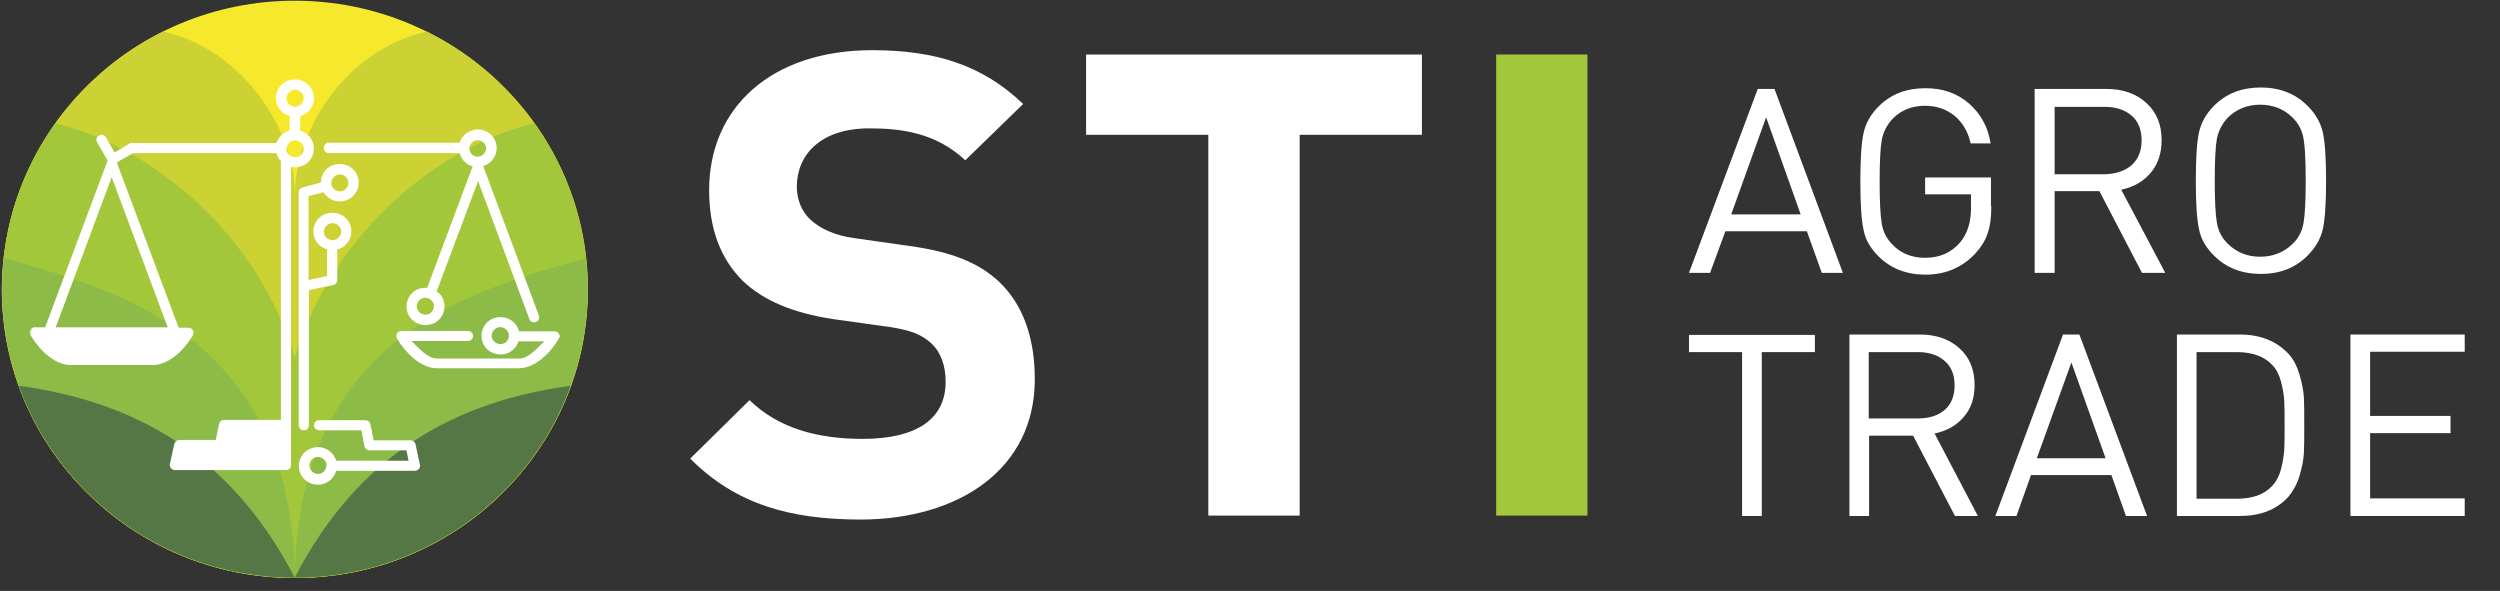 <svg width="165" height="39" viewBox="0 0 165 39" fill="none" xmlns="http://www.w3.org/2000/svg">
<rect x="0" y="0" width="165" height="39" fill="#333333" stroke="none"/>
<path d="M104.773 3.597H98.746V34.03H104.773V3.597Z" fill="#A3C73A"/>
<path d="M68.296 25.038C68.296 22.34 67.551 20.115 65.918 18.577C64.621 17.37 62.844 16.613 60.011 16.234L56.361 15.714C55.112 15.548 54.103 15.075 53.503 14.507C52.855 13.915 52.59 13.087 52.59 12.329C52.59 10.223 54.151 8.472 57.369 8.472C59.41 8.472 61.74 8.732 63.709 10.578L67.527 6.863C64.886 4.331 61.812 3.313 57.561 3.313C50.886 3.313 46.803 7.123 46.803 12.543C46.803 15.098 47.548 17.062 49.013 18.53C50.405 19.855 52.35 20.66 54.992 21.062L58.714 21.582C60.155 21.796 60.851 22.103 61.452 22.648C62.1 23.239 62.412 24.138 62.412 25.203C62.412 27.641 60.515 28.966 56.937 28.966C54.079 28.966 51.438 28.327 49.469 26.41L45.554 30.268C48.58 33.297 52.158 34.291 56.841 34.291C63.301 34.267 68.296 30.954 68.296 25.038ZM93.847 8.898V3.597H71.682V8.898H79.75V34.03H85.778V8.898H93.847Z" fill="white"/>
<path fill-rule="evenodd" clip-rule="evenodd" d="M19.451 0.047C30.114 0.047 38.783 8.567 38.783 19.098C38.783 29.605 30.138 38.148 19.451 38.148C8.789 38.148 0.12 29.629 0.12 19.098C0.144 8.567 8.789 0.047 19.451 0.047Z" fill="#F6E82B"/>
<path fill-rule="evenodd" clip-rule="evenodd" d="M19.451 12.708C19.451 8.78 16.209 3.289 10.758 2.083C4.467 5.206 0.144 11.667 0.144 19.098C0.144 29.605 8.789 38.148 19.451 38.148V12.708Z" fill="#CDD234"/>
<path fill-rule="evenodd" clip-rule="evenodd" d="M19.475 12.708C19.475 8.78 22.717 3.289 28.168 2.083C34.484 5.206 38.807 11.667 38.807 19.098C38.807 29.605 30.162 38.148 19.475 38.148V12.708Z" fill="#CDD234"/>
<path fill-rule="evenodd" clip-rule="evenodd" d="M3.65 8.141C12.896 10.389 24.014 21.535 19.451 38.124C8.789 38.124 0.12 29.605 0.12 19.074C0.144 15.004 1.441 11.241 3.65 8.141Z" fill="#A3C73A"/>
<path fill-rule="evenodd" clip-rule="evenodd" d="M35.252 8.141C26.031 10.389 14.913 21.535 19.451 38.124C30.113 38.124 38.783 29.605 38.783 19.074C38.783 15.004 37.486 11.241 35.252 8.141Z" fill="#A3C73A"/>
<path fill-rule="evenodd" clip-rule="evenodd" d="M0.264 17.039C8.069 19.216 19.235 22.34 19.475 38.124C8.813 38.124 0.144 29.605 0.144 19.074C0.144 18.388 0.168 17.701 0.264 17.039Z" fill="#8CBC47"/>
<path fill-rule="evenodd" clip-rule="evenodd" d="M38.663 17.039C30.858 19.216 19.692 22.34 19.451 38.124C30.114 38.124 38.783 29.605 38.783 19.074C38.783 18.388 38.735 17.701 38.663 17.039Z" fill="#8CBC47"/>
<path fill-rule="evenodd" clip-rule="evenodd" d="M1.249 25.464C8.765 26.481 15.201 29.913 19.451 38.124C11.07 38.124 3.914 32.847 1.249 25.464Z" fill="#557745"/>
<path fill-rule="evenodd" clip-rule="evenodd" d="M37.654 25.464C30.138 26.481 23.702 29.913 19.451 38.124C27.856 38.124 35.013 32.847 37.654 25.464Z" fill="#557745"/>
<path d="M119.782 23.239H116.276V34.054H114.979V23.239H111.473V22.103H119.782V23.239Z" fill="white"/>
<path d="M130.54 34.054H129.027L126.265 28.753H123.36V34.054H122.063V22.079H126.722C127.778 22.079 128.667 22.387 129.315 22.979C129.988 23.57 130.324 24.399 130.324 25.416C130.324 26.268 130.084 26.978 129.603 27.523C129.123 28.09 128.475 28.445 127.682 28.611L130.54 34.054ZM128.355 27.049C128.787 26.671 129.003 26.126 129.003 25.44C129.003 24.73 128.787 24.186 128.331 23.807C127.898 23.428 127.298 23.239 126.578 23.239H123.336V27.617H126.578C127.322 27.617 127.922 27.428 128.355 27.049Z" fill="white"/>
<path d="M141.706 34.054H140.314L139.353 31.356H134.046L133.085 34.054H131.693L136.159 22.079H137.24L141.706 34.054ZM138.969 30.244L136.712 23.925L134.43 30.244H138.969Z" fill="white"/>
<path d="M152.056 26.221C152.08 26.647 152.08 27.262 152.08 28.067C152.08 28.871 152.08 29.487 152.056 29.913C152.032 30.339 151.936 30.836 151.768 31.404C151.6 31.971 151.336 32.421 151.024 32.8C150.231 33.652 149.175 34.054 147.83 34.054H143.676V22.079H147.83C149.175 22.079 150.231 22.506 151.024 23.334C151.36 23.689 151.6 24.162 151.768 24.73C151.936 25.298 152.032 25.795 152.056 26.221ZM150.76 29.7C150.784 29.321 150.784 28.777 150.784 28.067C150.784 27.357 150.784 26.812 150.76 26.434C150.736 26.055 150.664 25.629 150.544 25.18C150.423 24.73 150.231 24.351 149.991 24.115C149.463 23.523 148.67 23.239 147.614 23.239H144.972V32.918H147.614C148.67 32.918 149.463 32.634 149.991 32.042C150.231 31.782 150.423 31.427 150.544 30.978C150.664 30.504 150.736 30.078 150.76 29.7Z" fill="white"/>
<path d="M162.671 34.054H155.13V22.079H162.671V23.215H156.427V27.451H161.734V28.587H156.427V32.894H162.671V34.054Z" fill="white"/>
<path d="M27.424 29.321C27.4 29.179 27.256 29.061 27.088 29.061H24.662L24.446 27.996C24.422 27.854 24.278 27.735 24.11 27.735H21.06C20.868 27.735 20.724 27.877 20.724 28.067C20.724 28.256 20.868 28.398 21.06 28.398H23.846L24.062 29.463C24.086 29.605 24.23 29.723 24.398 29.723H26.824L26.968 30.41H22.189C21.997 29.771 21.324 29.368 20.652 29.558C19.98 29.723 19.595 30.41 19.764 31.072C19.932 31.735 20.628 32.114 21.3 31.948C21.733 31.829 22.069 31.498 22.189 31.072H27.376C27.472 31.072 27.568 31.025 27.64 30.954C27.712 30.883 27.736 30.788 27.712 30.67L27.424 29.321ZM21.132 31.262C20.844 31.332 20.532 31.167 20.436 30.859C20.364 30.575 20.532 30.268 20.844 30.173C21.132 30.102 21.445 30.268 21.541 30.575C21.588 30.883 21.42 31.191 21.132 31.262Z" fill="white"/>
<path d="M20.052 28.398C20.244 28.398 20.388 28.256 20.388 28.067V19.145L21.997 18.814C22.141 18.79 22.261 18.648 22.261 18.482V16.471C22.933 16.282 23.318 15.619 23.149 14.956C22.981 14.294 22.285 13.915 21.613 14.081C20.94 14.246 20.556 14.933 20.724 15.595C20.844 16.021 21.18 16.353 21.588 16.447V18.222L20.364 18.482V12.945L21.348 12.684C21.637 13.158 22.189 13.394 22.741 13.252C23.414 13.087 23.798 12.4 23.63 11.738C23.462 11.075 22.765 10.697 22.093 10.862C21.541 11.004 21.18 11.501 21.18 12.046L19.956 12.377C19.811 12.424 19.715 12.543 19.715 12.684C19.715 12.684 19.715 12.684 19.715 12.708V28.067C19.715 28.256 19.86 28.398 20.052 28.398ZM21.396 15.43C21.324 15.146 21.492 14.838 21.805 14.743C22.093 14.672 22.405 14.838 22.501 15.146C22.573 15.43 22.405 15.737 22.093 15.832C21.781 15.903 21.468 15.737 21.396 15.43ZM22.285 11.525C22.573 11.454 22.885 11.62 22.981 11.927C23.053 12.211 22.885 12.519 22.573 12.614C22.285 12.684 21.973 12.519 21.877 12.211C21.805 11.927 21.997 11.62 22.285 11.525Z" fill="white"/>
<path d="M19.788 11.004C20.46 10.839 20.844 10.152 20.676 9.49C20.556 9.064 20.22 8.732 19.811 8.638V7.667C20.46 7.478 20.868 6.816 20.676 6.153C20.508 5.49 19.811 5.112 19.139 5.277C18.467 5.443 18.082 6.129 18.251 6.792C18.371 7.218 18.707 7.549 19.115 7.644V8.614C18.683 8.732 18.371 9.04 18.251 9.442H8.813C8.741 9.419 8.693 9.419 8.621 9.442C8.549 9.466 8.501 9.49 8.453 9.537L7.564 10.058L6.988 9.064C6.892 8.898 6.7 8.851 6.532 8.945C6.364 9.04 6.316 9.229 6.412 9.395L7.108 10.602C7.108 10.626 7.084 10.626 7.084 10.649L2.978 21.606H2.329C2.305 21.606 2.305 21.606 2.281 21.606C2.257 21.606 2.257 21.606 2.233 21.606H2.209C2.185 21.606 2.161 21.63 2.161 21.63L2.137 21.654C2.113 21.654 2.113 21.677 2.089 21.677L2.065 21.701C2.065 21.748 2.041 21.772 2.041 21.772C2.041 21.772 2.041 21.796 2.017 21.819C2.017 21.843 1.993 21.843 1.993 21.866C1.993 21.89 1.993 21.89 1.993 21.914C1.993 21.938 1.993 21.938 1.993 21.961C1.993 21.985 1.993 22.009 1.993 22.009V22.032C1.993 22.056 2.017 22.079 2.017 22.103V22.127C2.57 23.05 3.578 24.091 4.659 24.091H5.235C5.427 24.091 8.093 24.091 8.285 24.091H9.606H10.086C11.166 24.091 12.199 23.05 12.727 22.127C12.751 22.079 12.775 22.009 12.775 21.961C12.775 21.914 12.751 21.843 12.727 21.796C12.679 21.701 12.559 21.63 12.439 21.63H11.791L7.708 10.72L8.789 10.105H18.251V10.129C18.299 10.318 18.419 10.507 18.539 10.626C18.539 10.649 18.539 10.673 18.539 10.673V27.712H14.793C14.624 27.712 14.504 27.83 14.456 27.972L14.24 29.037H11.839C11.671 29.037 11.551 29.155 11.503 29.297L11.214 30.623C11.191 30.717 11.214 30.812 11.287 30.907C11.359 30.978 11.455 31.025 11.551 31.025H18.875C19.067 31.025 19.211 30.883 19.211 30.694C19.211 30.504 19.211 28.209 19.211 28.019V11.004C19.379 11.052 19.595 11.052 19.788 11.004ZM5.427 21.606H5.235H3.674L7.372 11.691L11.07 21.606H5.427ZM18.923 6.626C18.851 6.342 19.019 6.035 19.331 5.94C19.619 5.869 19.932 6.035 20.028 6.342C20.1 6.626 19.932 6.934 19.619 7.029C19.307 7.1 18.995 6.91 18.923 6.626ZM18.923 9.963C18.851 9.679 19.019 9.371 19.331 9.277C19.619 9.206 19.932 9.371 20.028 9.679C20.1 9.963 19.932 10.271 19.619 10.365C19.307 10.413 18.995 10.247 18.923 9.963Z" fill="white"/>
<path d="M21.709 10.105H30.33C30.45 10.531 30.762 10.862 31.194 10.981L28.192 19.003C28.048 18.979 27.904 19.003 27.76 19.027C27.088 19.192 26.703 19.879 26.872 20.541C27.04 21.204 27.736 21.582 28.409 21.417C29.081 21.251 29.465 20.565 29.297 19.902C29.225 19.618 29.057 19.382 28.817 19.24L31.554 11.951L34.94 21.062C34.988 21.204 35.108 21.275 35.252 21.275C35.3 21.275 35.325 21.275 35.373 21.251C35.541 21.18 35.637 20.991 35.565 20.825L31.891 10.957C32.395 10.815 32.779 10.342 32.779 9.774C32.779 9.087 32.227 8.543 31.53 8.543C30.978 8.543 30.498 8.922 30.33 9.419H21.709C21.517 9.419 21.372 9.561 21.372 9.75C21.372 9.963 21.517 10.105 21.709 10.105ZM28.216 20.754C27.928 20.825 27.616 20.66 27.52 20.352C27.448 20.068 27.616 19.76 27.928 19.666C28.216 19.595 28.529 19.76 28.625 20.068C28.697 20.376 28.505 20.683 28.216 20.754ZM31.53 9.253C31.843 9.253 32.083 9.513 32.083 9.797C32.083 10.081 31.819 10.342 31.53 10.342C31.218 10.342 30.978 10.081 30.978 9.797C30.978 9.513 31.218 9.253 31.53 9.253Z" fill="white"/>
<path d="M36.886 22.032C36.837 21.938 36.717 21.866 36.597 21.866H34.244C34.244 21.866 34.244 21.866 34.244 21.843C34.076 21.18 33.379 20.802 32.707 20.967C32.035 21.133 31.65 21.819 31.819 22.482C31.987 23.144 32.683 23.523 33.355 23.357C33.788 23.239 34.1 22.908 34.22 22.529H35.925C35.469 22.955 34.868 23.689 34.244 23.665H32.467H32.443H32.419H28.841C28.216 23.665 27.592 22.931 27.16 22.506H30.882C31.074 22.506 31.218 22.363 31.218 22.174C31.218 21.985 31.074 21.843 30.882 21.843H26.487C26.367 21.843 26.247 21.914 26.199 22.009C26.151 22.103 26.151 22.245 26.199 22.34C26.752 23.263 27.76 24.304 28.841 24.304H32.419H32.443H32.467H33.764H34.244C35.325 24.304 36.357 23.263 36.886 22.34C36.958 22.245 36.958 22.127 36.886 22.032ZM33.163 22.695C32.875 22.766 32.563 22.6 32.467 22.293C32.395 22.009 32.563 21.701 32.875 21.606C33.163 21.535 33.475 21.701 33.572 22.009C33.644 22.316 33.475 22.624 33.163 22.695Z" fill="white"/>
<path d="M121.631 18.009H120.238L119.253 15.264H113.874L112.866 18.009H111.473L116.012 5.869H117.116L121.631 18.009ZM118.845 14.152L116.564 7.738L114.259 14.152H118.845Z" fill="white"/>
<path d="M131.428 13.607C131.428 14.317 131.356 14.909 131.188 15.382C131.044 15.856 130.756 16.305 130.372 16.731C129.507 17.654 128.403 18.127 127.082 18.127C125.833 18.127 124.801 17.725 124.008 16.944C123.456 16.4 123.12 15.832 123 15.193C122.855 14.554 122.783 13.489 122.783 11.975C122.783 10.46 122.855 9.395 123 8.756C123.144 8.117 123.48 7.525 124.008 7.005C124.825 6.2 125.833 5.822 127.082 5.822C128.235 5.822 129.171 6.153 129.964 6.839C130.732 7.525 131.212 8.377 131.38 9.466H130.06C129.892 8.685 129.531 8.093 129.003 7.644C128.475 7.218 127.826 6.981 127.058 6.981C126.193 6.981 125.473 7.265 124.921 7.833C124.56 8.212 124.32 8.661 124.2 9.206C124.104 9.75 124.056 10.673 124.056 11.998C124.056 13.323 124.104 14.246 124.2 14.791C124.296 15.335 124.536 15.785 124.921 16.163C125.473 16.731 126.193 17.015 127.058 17.015C128.043 17.015 128.811 16.66 129.387 15.974C129.844 15.406 130.084 14.672 130.084 13.773V12.826H127.058V11.714H131.404V13.607H131.428Z" fill="white"/>
<path d="M142.907 18.009H141.37L138.561 12.614H135.607V18.009H134.286V5.869H139.017C140.098 5.869 140.986 6.177 141.658 6.792C142.331 7.407 142.667 8.212 142.667 9.253C142.667 10.105 142.427 10.839 141.947 11.406C141.466 11.975 140.818 12.353 140.001 12.519L142.907 18.009ZM140.674 10.91C141.106 10.531 141.346 9.987 141.346 9.277C141.346 8.567 141.13 7.999 140.674 7.62C140.218 7.242 139.641 7.052 138.897 7.052H135.607V11.501H138.897C139.641 11.477 140.242 11.288 140.674 10.91Z" fill="white"/>
<path d="M153.305 8.732C153.449 9.371 153.521 10.436 153.521 11.927C153.521 13.418 153.449 14.483 153.305 15.122C153.161 15.761 152.825 16.352 152.273 16.897C151.456 17.701 150.448 18.08 149.223 18.08C147.974 18.08 146.941 17.678 146.149 16.897C145.597 16.352 145.261 15.785 145.14 15.146C144.996 14.507 144.924 13.442 144.924 11.927C144.924 10.413 144.996 9.348 145.14 8.709C145.285 8.07 145.621 7.478 146.149 6.958C146.965 6.153 147.974 5.774 149.223 5.774C150.448 5.774 151.48 6.177 152.273 6.958C152.825 7.502 153.161 8.093 153.305 8.732ZM152.032 14.72C152.129 14.175 152.177 13.252 152.177 11.927C152.177 10.602 152.129 9.679 152.032 9.135C151.936 8.59 151.696 8.141 151.312 7.762C150.736 7.194 150.015 6.91 149.175 6.91C148.334 6.91 147.614 7.194 147.038 7.762C146.677 8.141 146.437 8.59 146.317 9.135C146.221 9.679 146.173 10.602 146.173 11.927C146.173 13.252 146.221 14.175 146.317 14.72C146.413 15.264 146.653 15.714 147.038 16.092C147.614 16.66 148.334 16.944 149.175 16.944C150.015 16.944 150.736 16.66 151.312 16.092C151.696 15.737 151.936 15.264 152.032 14.72Z" fill="white"/>
</svg>
